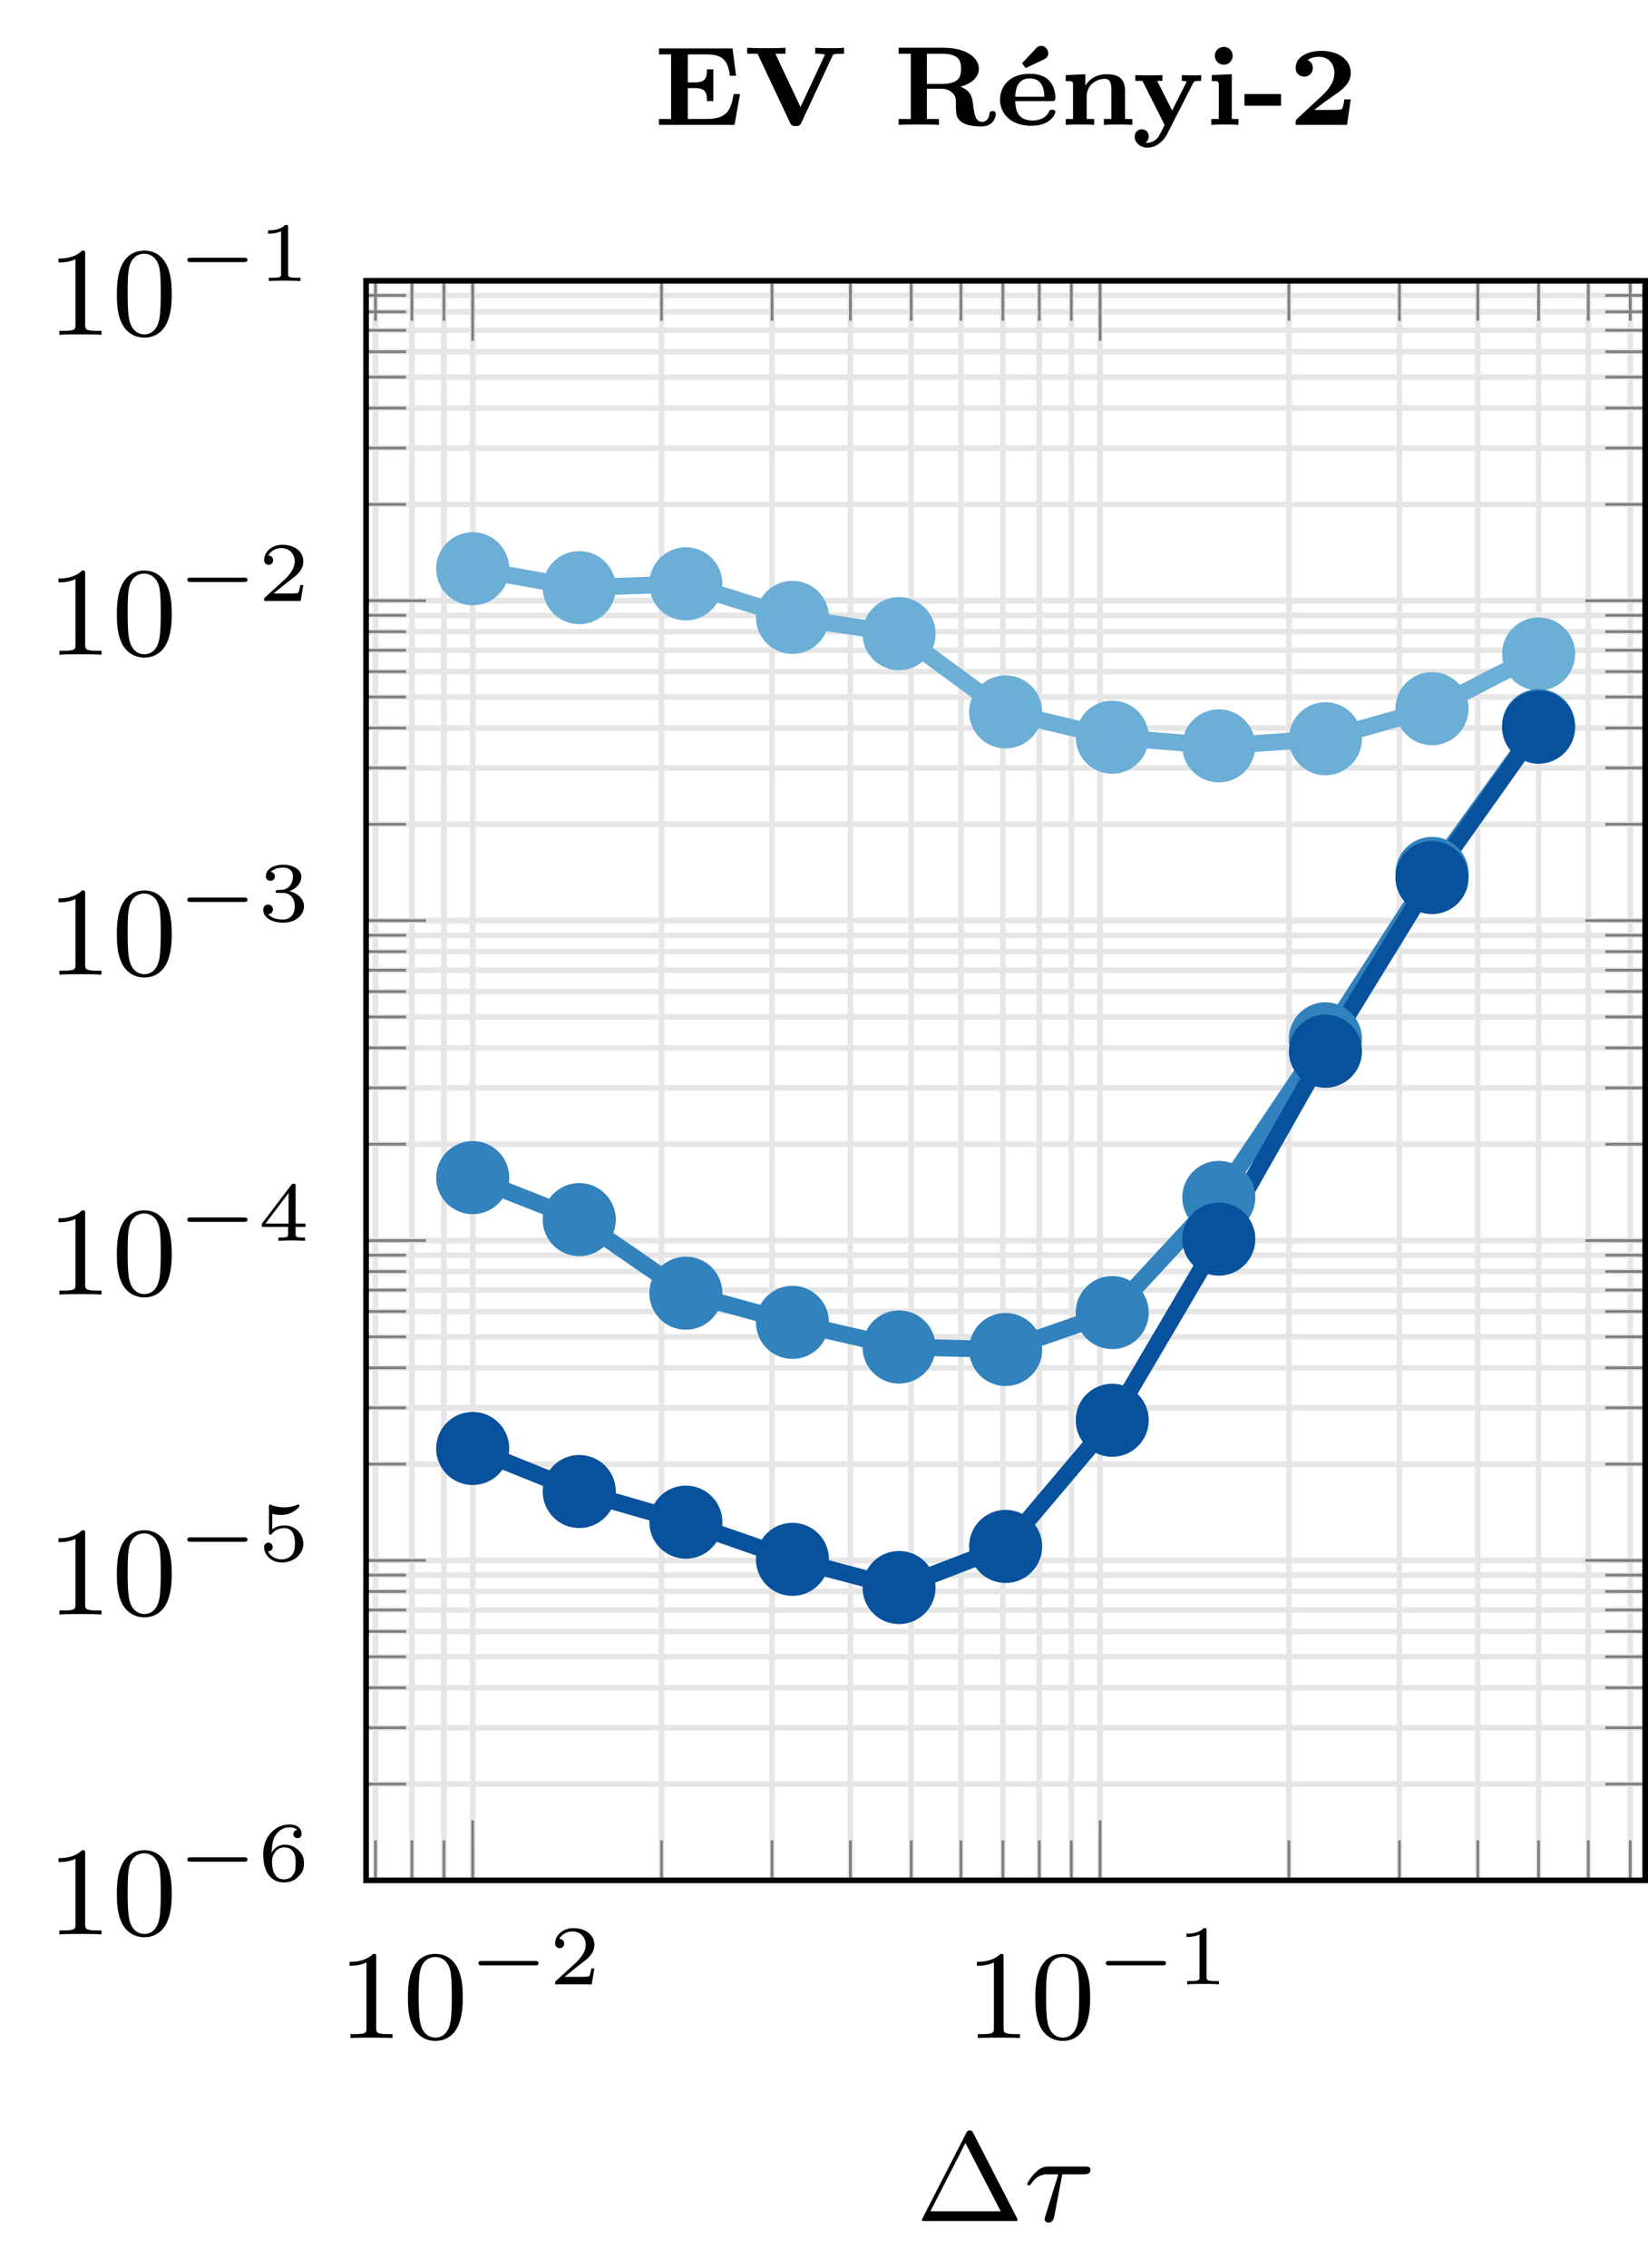 <?xml version="1.0" encoding="UTF-8"?>
<svg xmlns="http://www.w3.org/2000/svg" xmlns:xlink="http://www.w3.org/1999/xlink" width="116.871pt" height="160.758pt" viewBox="0 0 116.871 160.758" version="1.1">
<defs>
<g>
<symbol overflow="visible" id="glyph0-0">
<path style="stroke:none;" d=""/>
</symbol>
<symbol overflow="visible" id="glyph0-1">
<path style="stroke:none;" d="M 2.719 -5.734 C 2.719 -5.953 2.719 -5.969 2.5 -5.969 C 1.938 -5.406 1.109 -5.406 0.828 -5.406 L 0.828 -5.125 C 1 -5.125 1.547 -5.125 2.031 -5.359 L 2.031 -0.719 C 2.031 -0.391 2.016 -0.281 1.172 -0.281 L 0.891 -0.281 L 0.891 0 C 1.203 -0.031 2.016 -0.031 2.375 -0.031 C 2.75 -0.031 3.547 -0.031 3.875 0 L 3.875 -0.281 L 3.594 -0.281 C 2.75 -0.281 2.719 -0.391 2.719 -0.719 Z M 2.719 -5.734 "/>
</symbol>
<symbol overflow="visible" id="glyph0-2">
<path style="stroke:none;" d="M 4.25 -2.875 C 4.25 -3.469 4.219 -4.25 3.906 -4.922 C 3.5 -5.766 2.828 -5.969 2.312 -5.969 C 1.766 -5.969 1.078 -5.766 0.688 -4.891 C 0.406 -4.281 0.359 -3.547 0.359 -2.875 C 0.359 -2.281 0.375 -1.422 0.766 -0.703 C 1.188 0.047 1.891 0.203 2.297 0.203 C 2.875 0.203 3.547 -0.047 3.922 -0.875 C 4.188 -1.484 4.25 -2.156 4.25 -2.875 Z M 2.312 -0.031 C 2.031 -0.031 1.391 -0.156 1.219 -1.172 C 1.125 -1.688 1.125 -2.469 1.125 -2.984 C 1.125 -3.594 1.125 -4.297 1.234 -4.797 C 1.422 -5.594 1.984 -5.75 2.297 -5.75 C 2.641 -5.75 3.203 -5.562 3.375 -4.734 C 3.469 -4.25 3.469 -3.547 3.469 -2.984 C 3.469 -2.422 3.469 -1.672 3.375 -1.141 C 3.188 -0.109 2.531 -0.031 2.312 -0.031 Z M 2.312 -0.031 "/>
</symbol>
<symbol overflow="visible" id="glyph0-3">
<path style="stroke:none;" d="M 4.094 -6.219 C 4.016 -6.375 3.969 -6.422 3.828 -6.422 C 3.703 -6.422 3.656 -6.375 3.594 -6.25 L 0.5 -0.219 C 0.453 -0.141 0.438 -0.094 0.438 -0.078 C 0.438 0 0.5 0 0.641 0 L 7.016 0 C 7.172 0 7.234 0 7.234 -0.078 C 7.234 -0.094 7.234 -0.109 7.188 -0.203 Z M 3.531 -5.531 L 6.031 -0.688 L 1.047 -0.688 Z M 3.531 -5.531 "/>
</symbol>
<symbol overflow="visible" id="glyph1-0">
<path style="stroke:none;" d=""/>
</symbol>
<symbol overflow="visible" id="glyph1-1">
<path style="stroke:none;" d="M 4.766 -1.344 C 4.859 -1.344 5.016 -1.344 5.016 -1.5 C 5.016 -1.656 4.859 -1.656 4.766 -1.656 L 1 -1.656 C 0.891 -1.656 0.75 -1.656 0.75 -1.5 C 0.75 -1.344 0.891 -1.344 1 -1.344 Z M 4.766 -1.344 "/>
</symbol>
<symbol overflow="visible" id="glyph2-0">
<path style="stroke:none;" d=""/>
</symbol>
<symbol overflow="visible" id="glyph2-1">
<path style="stroke:none;" d="M 3.219 -1.125 L 3 -1.125 C 2.984 -1.031 2.922 -0.641 2.844 -0.578 C 2.797 -0.531 2.312 -0.531 2.219 -0.531 L 1.109 -0.531 L 1.875 -1.156 C 2.078 -1.328 2.609 -1.703 2.797 -1.891 C 2.969 -2.062 3.219 -2.375 3.219 -2.797 C 3.219 -3.547 2.547 -3.984 1.734 -3.984 C 0.969 -3.984 0.438 -3.469 0.438 -2.906 C 0.438 -2.609 0.688 -2.562 0.75 -2.562 C 0.906 -2.562 1.078 -2.672 1.078 -2.891 C 1.078 -3.016 1 -3.219 0.734 -3.219 C 0.875 -3.516 1.234 -3.75 1.656 -3.75 C 2.281 -3.75 2.609 -3.281 2.609 -2.797 C 2.609 -2.375 2.328 -1.938 1.922 -1.547 L 0.5 -0.25 C 0.438 -0.188 0.438 -0.188 0.438 0 L 3.031 0 Z M 3.219 -1.125 "/>
</symbol>
<symbol overflow="visible" id="glyph2-2">
<path style="stroke:none;" d="M 2.141 -3.797 C 2.141 -3.984 2.125 -3.984 1.938 -3.984 C 1.547 -3.594 0.938 -3.594 0.719 -3.594 L 0.719 -3.359 C 0.875 -3.359 1.281 -3.359 1.641 -3.531 L 1.641 -0.516 C 1.641 -0.312 1.641 -0.234 1.016 -0.234 L 0.766 -0.234 L 0.766 0 C 1.094 -0.031 1.562 -0.031 1.891 -0.031 C 2.219 -0.031 2.688 -0.031 3.016 0 L 3.016 -0.234 L 2.766 -0.234 C 2.141 -0.234 2.141 -0.312 2.141 -0.516 Z M 2.141 -3.797 "/>
</symbol>
<symbol overflow="visible" id="glyph2-3">
<path style="stroke:none;" d="M 0.969 -1.984 C 0.984 -2.281 1 -2.781 1.203 -3.141 C 1.469 -3.609 1.859 -3.781 2.219 -3.781 C 2.359 -3.781 2.641 -3.766 2.781 -3.594 C 2.562 -3.547 2.516 -3.406 2.516 -3.297 C 2.516 -3.141 2.625 -3.016 2.812 -3.016 C 2.984 -3.016 3.094 -3.125 3.094 -3.312 C 3.094 -3.688 2.828 -3.984 2.219 -3.984 C 1.281 -3.984 0.375 -3.172 0.375 -1.891 C 0.375 -0.438 1.047 0.125 1.844 0.125 C 2.078 0.125 2.484 0.094 2.844 -0.266 C 3.047 -0.453 3.266 -0.688 3.266 -1.219 C 3.266 -1.422 3.25 -1.812 2.891 -2.141 C 2.672 -2.344 2.406 -2.547 1.906 -2.547 C 1.484 -2.547 1.172 -2.328 0.969 -1.984 Z M 1.844 -0.094 C 1 -0.094 1 -1.125 1 -1.359 C 1 -1.859 1.328 -2.359 1.875 -2.359 C 2.188 -2.359 2.359 -2.234 2.5 -2.047 C 2.672 -1.812 2.672 -1.531 2.672 -1.219 C 2.672 -0.812 2.656 -0.609 2.453 -0.359 C 2.312 -0.188 2.125 -0.094 1.844 -0.094 Z M 1.844 -0.094 "/>
</symbol>
<symbol overflow="visible" id="glyph2-4">
<path style="stroke:none;" d="M 1.016 -3.328 C 1.219 -3.266 1.422 -3.25 1.625 -3.25 C 1.766 -3.25 2.094 -3.25 2.469 -3.453 C 2.578 -3.516 2.938 -3.766 2.938 -3.891 C 2.938 -3.969 2.891 -3.984 2.859 -3.984 C 2.844 -3.984 2.844 -3.984 2.766 -3.953 C 2.562 -3.875 2.25 -3.781 1.859 -3.781 C 1.562 -3.781 1.25 -3.844 0.969 -3.938 C 0.922 -3.969 0.891 -3.984 0.875 -3.984 C 0.781 -3.984 0.781 -3.906 0.781 -3.812 L 0.781 -2.016 C 0.781 -1.922 0.781 -1.844 0.891 -1.844 C 0.953 -1.844 0.969 -1.875 1 -1.922 C 1.156 -2.109 1.422 -2.312 1.891 -2.312 C 2.625 -2.312 2.625 -1.422 2.625 -1.234 C 2.625 -1 2.609 -0.656 2.406 -0.406 C 2.219 -0.188 1.938 -0.094 1.688 -0.094 C 1.281 -0.094 0.859 -0.312 0.719 -0.672 C 1.016 -0.672 1.047 -0.906 1.047 -0.969 C 1.047 -1.141 0.922 -1.281 0.734 -1.281 C 0.688 -1.281 0.438 -1.25 0.438 -0.953 C 0.438 -0.406 0.953 0.125 1.703 0.125 C 2.531 0.125 3.219 -0.453 3.219 -1.203 C 3.219 -1.891 2.672 -2.5 1.891 -2.5 C 1.516 -2.5 1.203 -2.375 1.016 -2.219 Z M 1.016 -3.328 "/>
</symbol>
<symbol overflow="visible" id="glyph2-5">
<path style="stroke:none;" d="M 3.375 -0.984 L 3.375 -1.219 L 2.672 -1.219 L 2.672 -3.859 C 2.672 -4 2.672 -4.047 2.531 -4.047 C 2.422 -4.047 2.406 -4.016 2.359 -3.953 L 0.281 -1.219 L 0.281 -0.984 L 2.141 -0.984 L 2.141 -0.5 C 2.141 -0.312 2.141 -0.234 1.641 -0.234 L 1.453 -0.234 L 1.453 0 C 1.578 0 2.141 -0.031 2.406 -0.031 C 2.672 -0.031 3.234 0 3.344 0 L 3.344 -0.234 L 3.172 -0.234 C 2.672 -0.234 2.672 -0.312 2.672 -0.5 L 2.672 -0.984 Z M 2.172 -3.391 L 2.172 -1.219 L 0.531 -1.219 Z M 2.172 -3.391 "/>
</symbol>
<symbol overflow="visible" id="glyph2-6">
<path style="stroke:none;" d="M 1.766 -1.984 C 2.266 -1.984 2.609 -1.641 2.609 -1.031 C 2.609 -0.375 2.219 -0.094 1.781 -0.094 C 1.609 -0.094 1 -0.125 0.734 -0.469 C 0.969 -0.5 1.062 -0.656 1.062 -0.812 C 1.062 -1.016 0.922 -1.156 0.719 -1.156 C 0.562 -1.156 0.375 -1.047 0.375 -0.797 C 0.375 -0.203 1.031 0.125 1.797 0.125 C 2.688 0.125 3.266 -0.438 3.266 -1.031 C 3.266 -1.469 2.938 -1.938 2.219 -2.109 C 2.703 -2.266 3.078 -2.656 3.078 -3.141 C 3.078 -3.625 2.516 -3.984 1.797 -3.984 C 1.094 -3.984 0.562 -3.656 0.562 -3.172 C 0.562 -2.906 0.766 -2.844 0.891 -2.844 C 1.047 -2.844 1.203 -2.938 1.203 -3.156 C 1.203 -3.344 1.078 -3.453 0.906 -3.469 C 1.188 -3.781 1.734 -3.781 1.797 -3.781 C 2.094 -3.781 2.484 -3.641 2.484 -3.141 C 2.484 -2.812 2.297 -2.234 1.688 -2.203 C 1.578 -2.203 1.422 -2.188 1.375 -2.188 C 1.312 -2.172 1.25 -2.172 1.25 -2.078 C 1.25 -1.984 1.312 -1.984 1.406 -1.984 Z M 1.766 -1.984 "/>
</symbol>
<symbol overflow="visible" id="glyph3-0">
<path style="stroke:none;" d=""/>
</symbol>
<symbol overflow="visible" id="glyph3-1">
<path style="stroke:none;" d="M 2.719 -3.312 L 4.266 -3.312 C 4.391 -3.312 4.719 -3.312 4.719 -3.625 C 4.719 -3.859 4.516 -3.859 4.344 -3.859 L 1.766 -3.859 C 1.547 -3.859 1.234 -3.859 0.812 -3.438 C 0.562 -3.203 0.234 -2.703 0.234 -2.641 C 0.234 -2.531 0.344 -2.531 0.375 -2.531 C 0.438 -2.531 0.453 -2.562 0.516 -2.641 C 0.953 -3.312 1.5 -3.312 1.672 -3.312 L 2.438 -3.312 L 1.516 -0.344 C 1.469 -0.203 1.469 -0.188 1.469 -0.141 C 1.469 -0.016 1.547 0.109 1.75 0.109 C 2.016 0.109 2.094 -0.109 2.141 -0.281 Z M 2.719 -3.312 "/>
</symbol>
<symbol overflow="visible" id="glyph4-0">
<path style="stroke:none;" d=""/>
</symbol>
<symbol overflow="visible" id="glyph4-1">
<path style="stroke:none;" d="M 6.125 -2.188 L 5.672 -2.188 C 5.484 -1.047 5.203 -0.422 3.75 -0.422 L 2.422 -0.422 L 2.422 -2.609 L 2.906 -2.609 C 3.656 -2.609 3.781 -2.328 3.781 -1.688 L 4.234 -1.688 L 4.234 -3.938 L 3.781 -3.938 C 3.781 -3.297 3.656 -3.016 2.906 -3.016 L 2.422 -3.016 L 2.422 -5 L 3.719 -5 C 4.875 -5 5.266 -4.609 5.406 -3.484 L 5.844 -3.484 L 5.594 -5.422 L 0.375 -5.422 L 0.375 -5 L 1.234 -5 L 1.234 -0.422 L 0.375 -0.422 L 0.375 0 L 5.734 0 Z M 6.125 -2.188 "/>
</symbol>
<symbol overflow="visible" id="glyph4-2">
<path style="stroke:none;" d="M 6.281 -4.891 C 6.328 -5 6.359 -5.047 6.938 -5.047 L 7.109 -5.047 L 7.109 -5.469 C 6.797 -5.438 6.359 -5.438 6.141 -5.438 C 5.703 -5.438 5.688 -5.438 5.062 -5.469 L 5.062 -5.047 C 5.266 -5.047 5.531 -5.047 5.75 -4.984 C 5.75 -4.969 5.703 -4.891 5.703 -4.875 L 4.016 -1.266 L 2.234 -5.047 L 2.953 -5.047 L 2.953 -5.469 C 2.656 -5.438 1.875 -5.438 1.547 -5.438 C 0.938 -5.438 0.828 -5.438 0.234 -5.469 L 0.234 -5.047 L 0.969 -5.047 L 3.281 -0.141 C 3.375 0.078 3.5 0.078 3.672 0.078 C 3.844 0.078 3.953 0.078 4.062 -0.125 Z M 6.281 -4.891 "/>
</symbol>
<symbol overflow="visible" id="glyph4-3">
<path style="stroke:none;" d="M 4.75 -2.703 C 5.594 -2.938 6.062 -3.422 6.062 -3.969 C 6.062 -4.828 5.078 -5.469 3.547 -5.469 L 0.375 -5.469 L 0.375 -5.047 L 1.234 -5.047 L 1.234 -0.422 L 0.375 -0.422 L 0.375 0 C 0.688 -0.031 1.453 -0.031 1.812 -0.031 C 2.156 -0.031 2.922 -0.031 3.234 0 L 3.234 -0.422 L 2.375 -0.422 L 2.375 -2.562 L 3.391 -2.562 C 3.703 -2.562 3.969 -2.484 4.188 -2.266 C 4.438 -2.031 4.438 -1.859 4.438 -1.328 C 4.438 -0.781 4.438 -0.438 4.938 -0.141 C 5.297 0.062 5.859 0.109 6.234 0.109 C 7.125 0.109 7.266 -0.594 7.266 -0.781 C 7.266 -0.953 7.125 -0.984 7.031 -0.984 C 6.875 -0.984 6.828 -0.906 6.812 -0.797 C 6.766 -0.297 6.453 -0.219 6.312 -0.219 C 5.812 -0.219 5.75 -0.734 5.656 -1.406 C 5.594 -1.938 5.531 -2.422 4.75 -2.703 Z M 3.406 -2.906 L 2.375 -2.906 L 2.375 -5.047 L 3.438 -5.047 C 4.734 -5.047 4.797 -4.469 4.797 -3.969 C 4.797 -3.5 4.75 -2.906 3.406 -2.906 Z M 3.406 -2.906 "/>
</symbol>
<symbol overflow="visible" id="glyph4-4">
<path style="stroke:none;" d="M 3.578 -4.641 C 3.656 -4.688 3.891 -4.797 3.891 -5.078 C 3.891 -5.328 3.672 -5.609 3.375 -5.609 C 3.234 -5.609 3.109 -5.531 3.016 -5.422 L 2.031 -4.375 L 2.281 -4.031 Z M 3.578 -4.641 "/>
</symbol>
<symbol overflow="visible" id="glyph4-5">
<path style="stroke:none;" d="M 3.922 -1.688 C 4.094 -1.688 4.188 -1.688 4.188 -1.922 C 4.188 -2.266 4.109 -2.781 3.719 -3.172 C 3.266 -3.625 2.547 -3.625 2.359 -3.625 C 0.953 -3.625 0.266 -2.734 0.266 -1.797 C 0.266 -0.766 1.062 0.062 2.484 0.062 C 3.891 0.062 4.188 -0.812 4.188 -0.922 C 4.188 -1.078 4.031 -1.078 3.969 -1.078 C 3.828 -1.078 3.797 -1.062 3.734 -0.938 C 3.484 -0.375 2.812 -0.312 2.578 -0.312 C 1.406 -0.312 1.359 -1.25 1.344 -1.688 Z M 1.344 -2 C 1.359 -2.312 1.391 -3.297 2.375 -3.297 C 3.359 -3.297 3.406 -2.312 3.406 -2 Z M 1.344 -2 "/>
</symbol>
<symbol overflow="visible" id="glyph4-6">
<path style="stroke:none;" d="M 4.656 -2.422 C 4.656 -3.391 4.047 -3.594 3.344 -3.594 C 2.375 -3.594 1.938 -2.953 1.844 -2.781 L 1.844 -3.594 L 0.453 -3.531 L 0.453 -3.109 C 0.922 -3.109 0.969 -3.109 0.969 -2.812 L 0.969 -0.422 L 0.453 -0.422 L 0.453 0 C 0.875 -0.031 1.156 -0.031 1.453 -0.031 C 1.766 -0.031 2.047 -0.031 2.469 0 L 2.469 -0.422 L 1.938 -0.422 L 1.938 -2.016 C 1.938 -2.906 2.703 -3.266 3.219 -3.266 C 3.5 -3.266 3.688 -3.125 3.688 -2.5 L 3.688 -0.422 L 3.156 -0.422 L 3.156 0 C 3.578 -0.031 3.859 -0.031 4.172 -0.031 C 4.484 -0.031 4.75 -0.031 5.172 0 L 5.172 -0.422 L 4.656 -0.422 Z M 4.656 -2.422 "/>
</symbol>
<symbol overflow="visible" id="glyph4-7">
<path style="stroke:none;" d="M 4.328 -2.953 C 4.406 -3.094 4.422 -3.125 4.906 -3.125 L 4.906 -3.531 C 4.609 -3.516 4.594 -3.516 4.25 -3.516 C 4.188 -3.516 3.766 -3.516 3.531 -3.531 L 3.531 -3.125 C 3.531 -3.125 3.859 -3.125 3.859 -3.047 C 3.859 -3.016 3.828 -2.969 3.812 -2.938 L 2.844 -1.016 L 1.781 -3.125 L 2.156 -3.125 L 2.156 -3.531 C 1.688 -3.516 1.516 -3.516 1.172 -3.516 C 0.984 -3.516 0.562 -3.516 0.234 -3.531 L 0.234 -3.125 L 0.734 -3.125 L 2.312 0 C 1.984 0.672 1.922 0.75 1.875 0.844 C 1.562 1.234 1.234 1.266 1.094 1.266 C 1.031 1.266 1 1.266 0.953 1.25 C 1.109 1.141 1.188 0.984 1.188 0.812 C 1.188 0.5 0.953 0.312 0.688 0.312 C 0.438 0.312 0.188 0.5 0.188 0.828 C 0.188 1.25 0.578 1.609 1.094 1.609 C 1.859 1.609 2.344 0.938 2.453 0.719 Z M 4.328 -2.953 "/>
</symbol>
<symbol overflow="visible" id="glyph4-8">
<path style="stroke:none;" d="M 1.984 -4.906 C 1.984 -5.25 1.719 -5.531 1.359 -5.531 C 1.016 -5.531 0.719 -5.266 0.719 -4.906 C 0.719 -4.531 1.016 -4.266 1.359 -4.266 C 1.719 -4.266 1.984 -4.562 1.984 -4.906 Z M 0.5 -3.531 L 0.5 -3.109 C 0.938 -3.109 1 -3.109 1 -2.812 L 1 -0.422 L 0.469 -0.422 L 0.469 0 C 0.938 -0.031 1.016 -0.031 1.438 -0.031 C 1.766 -0.031 2 -0.031 2.391 0 L 2.391 -0.422 L 1.922 -0.422 L 1.922 -3.594 Z M 0.5 -3.531 "/>
</symbol>
<symbol overflow="visible" id="glyph4-9">
<path style="stroke:none;" d="M 2.703 -1.359 L 2.703 -2.188 L 0.109 -2.188 L 0.109 -1.359 Z M 2.703 -1.359 "/>
</symbol>
<symbol overflow="visible" id="glyph4-10">
<path style="stroke:none;" d="M 4.391 -1.812 L 3.938 -1.812 C 3.875 -1.297 3.781 -1.125 3.734 -1.109 C 3.641 -1.062 3.031 -1.062 2.891 -1.062 L 1.797 -1.062 C 2.859 -1.891 3.297 -2.141 3.641 -2.406 C 4.188 -2.844 4.391 -3.234 4.391 -3.688 C 4.391 -4.625 3.516 -5.25 2.312 -5.25 C 1.297 -5.25 0.484 -4.797 0.484 -4.047 C 0.484 -3.562 0.875 -3.422 1.094 -3.422 C 1.375 -3.422 1.703 -3.625 1.703 -4.031 C 1.703 -4.406 1.438 -4.562 1.328 -4.594 C 1.547 -4.766 1.875 -4.828 2.125 -4.828 C 2.844 -4.828 3.234 -4.297 3.234 -3.688 C 3.234 -3.031 2.812 -2.5 2.344 -2.062 L 0.578 -0.422 C 0.5 -0.328 0.484 -0.328 0.484 -0.172 L 0.484 0 L 4.125 0 Z M 4.391 -1.812 "/>
</symbol>
</g>
<clipPath id="clip1">
  <path d="M 25 20 L 116.871 20 L 116.871 134 L 25 134 Z M 25 20 "/>
</clipPath>
<clipPath id="clip2">
  <path d="M 25 19 L 116.871 19 L 116.871 134 L 25 134 Z M 25 19 "/>
</clipPath>
<clipPath id="clip3">
  <path d="M 25 20 L 116.871 20 L 116.871 134 L 25 134 Z M 25 20 "/>
</clipPath>
<clipPath id="clip4">
  <path d="M 25 19 L 116.871 19 L 116.871 134 L 25 134 Z M 25 19 "/>
</clipPath>
<clipPath id="clip5">
  <path d="M 25.961 23 L 116.672 23 L 116.672 70 L 25.961 70 Z M 25.961 23 "/>
</clipPath>
<clipPath id="clip6">
  <path d="M 25.961 34 L 116.672 34 L 116.672 113 L 25.961 113 Z M 25.961 34 "/>
</clipPath>
<clipPath id="clip7">
  <path d="M 25.961 34 L 116.672 34 L 116.672 130 L 25.961 130 Z M 25.961 34 "/>
</clipPath>
<clipPath id="clip8">
  <path d="M 90 27 L 116.871 27 L 116.871 66 L 90 66 Z M 90 27 "/>
</clipPath>
<clipPath id="clip9">
  <path d="M 82 31 L 116.871 31 L 116.871 70 L 82 70 Z M 82 31 "/>
</clipPath>
<clipPath id="clip10">
  <path d="M 90 32 L 116.871 32 L 116.871 71 L 90 71 Z M 90 32 "/>
</clipPath>
<clipPath id="clip11">
  <path d="M 82 43 L 116.871 43 L 116.871 81 L 82 81 Z M 82 43 "/>
</clipPath>
<clipPath id="clip12">
  <path d="M 90 32 L 116.871 32 L 116.871 71 L 90 71 Z M 90 32 "/>
</clipPath>
<clipPath id="clip13">
  <path d="M 82 43 L 116.871 43 L 116.871 82 L 82 82 Z M 82 43 "/>
</clipPath>
</defs>
<g id="surface1">
<path style="fill:none;stroke-width:0.399;stroke-linecap:butt;stroke-linejoin:miter;stroke:rgb(89.999%,89.999%,89.999%);stroke-opacity:1;stroke-miterlimit:10;" d="M -95.877 -136.064 L -95.877 -22.677 M -93.295 -136.064 L -93.295 -22.677 M -91.022 -136.064 L -91.022 -22.677 M -88.986 -136.064 L -88.986 -22.677 M -75.592 -136.064 L -75.592 -22.677 M -67.756 -136.064 L -67.756 -22.677 M -62.197 -136.064 L -62.197 -22.677 M -57.885 -136.064 L -57.885 -22.677 M -54.361 -136.064 L -54.361 -22.677 M -51.385 -136.064 L -51.385 -22.677 M -48.803 -136.064 L -48.803 -22.677 M -46.529 -136.064 L -46.529 -22.677 M -44.49 -136.064 L -44.49 -22.677 M -31.1 -136.064 L -31.1 -22.677 M -23.264 -136.064 L -23.264 -22.677 M -17.705 -136.064 L -17.705 -22.677 M -13.393 -136.064 L -13.393 -22.677 M -9.869 -136.064 L -9.869 -22.677 M -6.893 -136.064 L -6.893 -22.677 " transform="matrix(1,0,0,-1,122.506,-2.775)"/>
<path style="fill:none;stroke-width:0.399;stroke-linecap:butt;stroke-linejoin:miter;stroke:rgb(89.999%,89.999%,89.999%);stroke-opacity:1;stroke-miterlimit:10;" d="M -88.986 -136.064 L -88.986 -22.677 M -44.49 -136.064 L -44.49 -22.677 " transform="matrix(1,0,0,-1,122.506,-2.775)"/>
<g clip-path="url(#clip1)" clip-rule="nonzero">
<path style="fill:none;stroke-width:0.399;stroke-linecap:butt;stroke-linejoin:miter;stroke:rgb(89.999%,89.999%,89.999%);stroke-opacity:1;stroke-miterlimit:10;" d="M -96.545 -136.064 L -5.834 -136.064 M -96.545 -129.24 L -5.834 -129.24 M -96.545 -125.248 L -5.834 -125.248 M -96.545 -122.412 L -5.834 -122.412 M -96.545 -120.216 L -5.834 -120.216 M -96.545 -118.42 L -5.834 -118.42 M -96.545 -116.9 L -5.834 -116.9 M -96.545 -115.588 L -5.834 -115.588 M -96.545 -114.427 L -5.834 -114.427 M -96.545 -113.388 L -5.834 -113.388 M -96.545 -106.56 L -5.834 -106.56 M -96.545 -102.568 L -5.834 -102.568 M -96.545 -99.736 L -5.834 -99.736 M -96.545 -97.537 L -5.834 -97.537 M -96.545 -95.74 L -5.834 -95.74 M -96.545 -94.224 L -5.834 -94.224 M -96.545 -92.908 L -5.834 -92.908 M -96.545 -91.748 L -5.834 -91.748 M -96.545 -90.713 L -5.834 -90.713 M -96.545 -83.884 L -5.834 -83.884 M -96.545 -79.892 L -5.834 -79.892 M -96.545 -77.056 L -5.834 -77.056 M -96.545 -74.861 L -5.834 -74.861 M -96.545 -73.064 L -5.834 -73.064 M -96.545 -71.545 L -5.834 -71.545 M -96.545 -70.232 L -5.834 -70.232 M -96.545 -69.072 L -5.834 -69.072 M -96.545 -68.033 L -5.834 -68.033 M -96.545 -61.205 L -5.834 -61.205 M -96.545 -57.212 L -5.834 -57.212 M -96.545 -54.38 L -5.834 -54.38 M -96.545 -52.181 L -5.834 -52.181 M -96.545 -50.384 L -5.834 -50.384 M -96.545 -48.869 L -5.834 -48.869 M -96.545 -47.552 L -5.834 -47.552 M -96.545 -46.392 L -5.834 -46.392 M -96.545 -45.357 L -5.834 -45.357 M -96.545 -38.529 L -5.834 -38.529 M -96.545 -34.537 L -5.834 -34.537 M -96.545 -31.701 L -5.834 -31.701 M -96.545 -29.505 L -5.834 -29.505 M -96.545 -27.709 L -5.834 -27.709 M -96.545 -26.189 L -5.834 -26.189 M -96.545 -24.877 L -5.834 -24.877 M -96.545 -23.716 L -5.834 -23.716 " transform="matrix(1,0,0,-1,122.506,-2.775)"/>
</g>
<g clip-path="url(#clip2)" clip-rule="nonzero">
<path style="fill:none;stroke-width:0.399;stroke-linecap:butt;stroke-linejoin:miter;stroke:rgb(89.999%,89.999%,89.999%);stroke-opacity:1;stroke-miterlimit:10;" d="M -96.545 -136.064 L -5.834 -136.064 M -96.545 -113.388 L -5.834 -113.388 M -96.545 -90.713 L -5.834 -90.713 M -96.545 -68.033 L -5.834 -68.033 M -96.545 -45.357 L -5.834 -45.357 M -96.545 -22.677 L -5.834 -22.677 " transform="matrix(1,0,0,-1,122.506,-2.775)"/>
</g>
<path style="fill:none;stroke-width:0.199;stroke-linecap:butt;stroke-linejoin:miter;stroke:rgb(50%,50%,50%);stroke-opacity:1;stroke-miterlimit:10;" d="M -95.877 -136.064 L -95.877 -133.232 M -93.295 -136.064 L -93.295 -133.232 M -91.022 -136.064 L -91.022 -133.232 M -88.986 -136.064 L -88.986 -133.232 M -75.592 -136.064 L -75.592 -133.232 M -67.756 -136.064 L -67.756 -133.232 M -62.197 -136.064 L -62.197 -133.232 M -57.885 -136.064 L -57.885 -133.232 M -54.361 -136.064 L -54.361 -133.232 M -51.385 -136.064 L -51.385 -133.232 M -48.803 -136.064 L -48.803 -133.232 M -46.529 -136.064 L -46.529 -133.232 M -44.49 -136.064 L -44.49 -133.232 M -31.1 -136.064 L -31.1 -133.232 M -23.264 -136.064 L -23.264 -133.232 M -17.705 -136.064 L -17.705 -133.232 M -13.393 -136.064 L -13.393 -133.232 M -9.869 -136.064 L -9.869 -133.232 M -6.893 -136.064 L -6.893 -133.232 M -95.877 -22.677 L -95.877 -25.513 M -93.295 -22.677 L -93.295 -25.513 M -91.022 -22.677 L -91.022 -25.513 M -88.986 -22.677 L -88.986 -25.513 M -75.592 -22.677 L -75.592 -25.513 M -67.756 -22.677 L -67.756 -25.513 M -62.197 -22.677 L -62.197 -25.513 M -57.885 -22.677 L -57.885 -25.513 M -54.361 -22.677 L -54.361 -25.513 M -51.385 -22.677 L -51.385 -25.513 M -48.803 -22.677 L -48.803 -25.513 M -46.529 -22.677 L -46.529 -25.513 M -44.49 -22.677 L -44.49 -25.513 M -31.1 -22.677 L -31.1 -25.513 M -23.264 -22.677 L -23.264 -25.513 M -17.705 -22.677 L -17.705 -25.513 M -13.393 -22.677 L -13.393 -25.513 M -9.869 -22.677 L -9.869 -25.513 M -6.893 -22.677 L -6.893 -25.513 " transform="matrix(1,0,0,-1,122.506,-2.775)"/>
<path style="fill:none;stroke-width:0.199;stroke-linecap:butt;stroke-linejoin:miter;stroke:rgb(50%,50%,50%);stroke-opacity:1;stroke-miterlimit:10;" d="M -88.986 -136.064 L -88.986 -131.814 M -44.49 -136.064 L -44.49 -131.814 M -88.986 -22.677 L -88.986 -26.927 M -44.49 -22.677 L -44.49 -26.927 " transform="matrix(1,0,0,-1,122.506,-2.775)"/>
<g clip-path="url(#clip3)" clip-rule="nonzero">
<path style="fill:none;stroke-width:0.199;stroke-linecap:butt;stroke-linejoin:miter;stroke:rgb(50%,50%,50%);stroke-opacity:1;stroke-miterlimit:10;" d="M -96.545 -136.064 L -93.713 -136.064 M -96.545 -129.24 L -93.713 -129.24 M -96.545 -125.248 L -93.713 -125.248 M -96.545 -122.412 L -93.713 -122.412 M -96.545 -120.216 L -93.713 -120.216 M -96.545 -118.42 L -93.713 -118.42 M -96.545 -116.9 L -93.713 -116.9 M -96.545 -115.588 L -93.713 -115.588 M -96.545 -114.427 L -93.713 -114.427 M -96.545 -113.388 L -93.713 -113.388 M -96.545 -106.56 L -93.713 -106.56 M -96.545 -102.568 L -93.713 -102.568 M -96.545 -99.736 L -93.713 -99.736 M -96.545 -97.537 L -93.713 -97.537 M -96.545 -95.74 L -93.713 -95.74 M -96.545 -94.224 L -93.713 -94.224 M -96.545 -92.908 L -93.713 -92.908 M -96.545 -91.748 L -93.713 -91.748 M -96.545 -90.713 L -93.713 -90.713 M -96.545 -83.884 L -93.713 -83.884 M -96.545 -79.892 L -93.713 -79.892 M -96.545 -77.056 L -93.713 -77.056 M -96.545 -74.861 L -93.713 -74.861 M -96.545 -73.064 L -93.713 -73.064 M -96.545 -71.545 L -93.713 -71.545 M -96.545 -70.232 L -93.713 -70.232 M -96.545 -69.072 L -93.713 -69.072 M -96.545 -68.033 L -93.713 -68.033 M -96.545 -61.205 L -93.713 -61.205 M -96.545 -57.212 L -93.713 -57.212 M -96.545 -54.38 L -93.713 -54.38 M -96.545 -52.181 L -93.713 -52.181 M -96.545 -50.384 L -93.713 -50.384 M -96.545 -48.869 L -93.713 -48.869 M -96.545 -47.552 L -93.713 -47.552 M -96.545 -46.392 L -93.713 -46.392 M -96.545 -45.357 L -93.713 -45.357 M -96.545 -38.529 L -93.713 -38.529 M -96.545 -34.537 L -93.713 -34.537 M -96.545 -31.701 L -93.713 -31.701 M -96.545 -29.505 L -93.713 -29.505 M -96.545 -27.709 L -93.713 -27.709 M -96.545 -26.189 L -93.713 -26.189 M -96.545 -24.877 L -93.713 -24.877 M -96.545 -23.716 L -93.713 -23.716 M -5.834 -136.064 L -8.666 -136.064 M -5.834 -129.24 L -8.666 -129.24 M -5.834 -125.248 L -8.666 -125.248 M -5.834 -122.412 L -8.666 -122.412 M -5.834 -120.216 L -8.666 -120.216 M -5.834 -118.42 L -8.666 -118.42 M -5.834 -116.9 L -8.666 -116.9 M -5.834 -115.588 L -8.666 -115.588 M -5.834 -114.427 L -8.666 -114.427 M -5.834 -113.388 L -8.666 -113.388 M -5.834 -106.56 L -8.666 -106.56 M -5.834 -102.568 L -8.666 -102.568 M -5.834 -99.736 L -8.666 -99.736 M -5.834 -97.537 L -8.666 -97.537 M -5.834 -95.74 L -8.666 -95.74 M -5.834 -94.224 L -8.666 -94.224 M -5.834 -92.908 L -8.666 -92.908 M -5.834 -91.748 L -8.666 -91.748 M -5.834 -90.713 L -8.666 -90.713 M -5.834 -83.884 L -8.666 -83.884 M -5.834 -79.892 L -8.666 -79.892 M -5.834 -77.056 L -8.666 -77.056 M -5.834 -74.861 L -8.666 -74.861 M -5.834 -73.064 L -8.666 -73.064 M -5.834 -71.545 L -8.666 -71.545 M -5.834 -70.232 L -8.666 -70.232 M -5.834 -69.072 L -8.666 -69.072 M -5.834 -68.033 L -8.666 -68.033 M -5.834 -61.205 L -8.666 -61.205 M -5.834 -57.212 L -8.666 -57.212 M -5.834 -54.38 L -8.666 -54.38 M -5.834 -52.181 L -8.666 -52.181 M -5.834 -50.384 L -8.666 -50.384 M -5.834 -48.869 L -8.666 -48.869 M -5.834 -47.552 L -8.666 -47.552 M -5.834 -46.392 L -8.666 -46.392 M -5.834 -45.357 L -8.666 -45.357 M -5.834 -38.529 L -8.666 -38.529 M -5.834 -34.537 L -8.666 -34.537 M -5.834 -31.701 L -8.666 -31.701 M -5.834 -29.505 L -8.666 -29.505 M -5.834 -27.709 L -8.666 -27.709 M -5.834 -26.189 L -8.666 -26.189 M -5.834 -24.877 L -8.666 -24.877 M -5.834 -23.716 L -8.666 -23.716 " transform="matrix(1,0,0,-1,122.506,-2.775)"/>
</g>
<g clip-path="url(#clip4)" clip-rule="nonzero">
<path style="fill:none;stroke-width:0.199;stroke-linecap:butt;stroke-linejoin:miter;stroke:rgb(50%,50%,50%);stroke-opacity:1;stroke-miterlimit:10;" d="M -96.545 -136.064 L -92.299 -136.064 M -96.545 -113.388 L -92.299 -113.388 M -96.545 -90.713 L -92.299 -90.713 M -96.545 -68.033 L -92.299 -68.033 M -96.545 -45.357 L -92.299 -45.357 M -96.545 -22.677 L -92.299 -22.677 M -5.834 -136.064 L -10.08 -136.064 M -5.834 -113.388 L -10.08 -113.388 M -5.834 -90.713 L -10.08 -90.713 M -5.834 -68.033 L -10.08 -68.033 M -5.834 -45.357 L -10.08 -45.357 M -5.834 -22.677 L -10.08 -22.677 " transform="matrix(1,0,0,-1,122.506,-2.775)"/>
<path style="fill:none;stroke-width:0.399;stroke-linecap:butt;stroke-linejoin:miter;stroke:rgb(0%,0%,0%);stroke-opacity:1;stroke-miterlimit:10;" d="M -96.545 -136.064 L -96.545 -22.677 L -5.834 -22.677 L -5.834 -136.064 Z M -96.545 -136.064 " transform="matrix(1,0,0,-1,122.506,-2.775)"/>
</g>
<g style="fill:rgb(0%,0%,0%);fill-opacity:1;">
  <use xlink:href="#glyph0-1" x="23.961" y="144.47"/>
  <use xlink:href="#glyph0-2" x="28.569" y="144.47"/>
</g>
<g style="fill:rgb(0%,0%,0%);fill-opacity:1;">
  <use xlink:href="#glyph1-1" x="33.176" y="140.661"/>
</g>
<g style="fill:rgb(0%,0%,0%);fill-opacity:1;">
  <use xlink:href="#glyph2-1" x="38.932" y="140.661"/>
</g>
<g style="fill:rgb(0%,0%,0%);fill-opacity:1;">
  <use xlink:href="#glyph0-1" x="68.453" y="144.47"/>
  <use xlink:href="#glyph0-2" x="73.061" y="144.47"/>
</g>
<g style="fill:rgb(0%,0%,0%);fill-opacity:1;">
  <use xlink:href="#glyph1-1" x="77.668" y="140.661"/>
</g>
<g style="fill:rgb(0%,0%,0%);fill-opacity:1;">
  <use xlink:href="#glyph2-2" x="83.424" y="140.661"/>
</g>
<g style="fill:rgb(0%,0%,0%);fill-opacity:1;">
  <use xlink:href="#glyph0-1" x="3.321" y="137.12"/>
  <use xlink:href="#glyph0-2" x="7.929" y="137.12"/>
</g>
<g style="fill:rgb(0%,0%,0%);fill-opacity:1;">
  <use xlink:href="#glyph1-1" x="12.536" y="133.311"/>
</g>
<g style="fill:rgb(0%,0%,0%);fill-opacity:1;">
  <use xlink:href="#glyph2-3" x="18.292" y="133.311"/>
</g>
<g style="fill:rgb(0%,0%,0%);fill-opacity:1;">
  <use xlink:href="#glyph0-1" x="3.321" y="114.442"/>
  <use xlink:href="#glyph0-2" x="7.929" y="114.442"/>
</g>
<g style="fill:rgb(0%,0%,0%);fill-opacity:1;">
  <use xlink:href="#glyph1-1" x="12.536" y="110.633"/>
</g>
<g style="fill:rgb(0%,0%,0%);fill-opacity:1;">
  <use xlink:href="#glyph2-4" x="18.292" y="110.633"/>
</g>
<g style="fill:rgb(0%,0%,0%);fill-opacity:1;">
  <use xlink:href="#glyph0-1" x="3.321" y="91.765"/>
  <use xlink:href="#glyph0-2" x="7.929" y="91.765"/>
</g>
<g style="fill:rgb(0%,0%,0%);fill-opacity:1;">
  <use xlink:href="#glyph1-1" x="12.536" y="87.956"/>
</g>
<g style="fill:rgb(0%,0%,0%);fill-opacity:1;">
  <use xlink:href="#glyph2-5" x="18.292" y="87.956"/>
</g>
<g style="fill:rgb(0%,0%,0%);fill-opacity:1;">
  <use xlink:href="#glyph0-1" x="3.321" y="69.088"/>
  <use xlink:href="#glyph0-2" x="7.929" y="69.088"/>
</g>
<g style="fill:rgb(0%,0%,0%);fill-opacity:1;">
  <use xlink:href="#glyph1-1" x="12.536" y="65.279"/>
</g>
<g style="fill:rgb(0%,0%,0%);fill-opacity:1;">
  <use xlink:href="#glyph2-6" x="18.292" y="65.279"/>
</g>
<g style="fill:rgb(0%,0%,0%);fill-opacity:1;">
  <use xlink:href="#glyph0-1" x="3.321" y="46.41"/>
  <use xlink:href="#glyph0-2" x="7.929" y="46.41"/>
</g>
<g style="fill:rgb(0%,0%,0%);fill-opacity:1;">
  <use xlink:href="#glyph1-1" x="12.536" y="42.601"/>
</g>
<g style="fill:rgb(0%,0%,0%);fill-opacity:1;">
  <use xlink:href="#glyph2-1" x="18.292" y="42.601"/>
</g>
<g style="fill:rgb(0%,0%,0%);fill-opacity:1;">
  <use xlink:href="#glyph0-1" x="3.321" y="23.733"/>
  <use xlink:href="#glyph0-2" x="7.929" y="23.733"/>
</g>
<g style="fill:rgb(0%,0%,0%);fill-opacity:1;">
  <use xlink:href="#glyph1-1" x="12.536" y="19.924"/>
</g>
<g style="fill:rgb(0%,0%,0%);fill-opacity:1;">
  <use xlink:href="#glyph2-2" x="18.292" y="19.924"/>
</g>
<g clip-path="url(#clip5)" clip-rule="nonzero">
<path style="fill:none;stroke-width:1.196;stroke-linecap:butt;stroke-linejoin:miter;stroke:rgb(41.962%,68.233%,83.922%);stroke-opacity:1;stroke-miterlimit:10;" d="M -13.393 -49.13 L -20.951 -53.009 L -28.514 -55.142 L -36.072 -55.646 L -43.631 -55.033 L -51.19 -53.24 L -58.748 -47.689 L -66.307 -46.537 L -73.865 -44.162 L -81.428 -44.431 L -88.986 -43.091 " transform="matrix(1,0,0,-1,122.506,-2.775)"/>
</g>
<g clip-path="url(#clip6)" clip-rule="nonzero">
<path style="fill:none;stroke-width:1.196;stroke-linecap:butt;stroke-linejoin:miter;stroke:rgb(19.217%,50.98%,74.117%);stroke-opacity:1;stroke-miterlimit:10;" d="M -13.393 -54.212 L -20.951 -64.693 L -28.514 -76.416 L -36.072 -87.654 L -43.631 -95.818 L -51.19 -98.435 L -58.748 -98.255 L -66.307 -96.513 L -73.865 -94.443 L -81.428 -89.228 L -88.986 -86.252 " transform="matrix(1,0,0,-1,122.506,-2.775)"/>
</g>
<g clip-path="url(#clip7)" clip-rule="nonzero">
<path style="fill:none;stroke-width:1.196;stroke-linecap:butt;stroke-linejoin:miter;stroke:rgb(3.136%,31.766%,61.176%);stroke-opacity:1;stroke-miterlimit:10;" d="M -13.393 -54.322 L -20.951 -64.982 L -28.514 -77.291 L -36.072 -90.611 L -43.631 -103.451 L -51.19 -112.396 L -58.748 -115.306 L -66.307 -113.31 L -73.865 -110.673 L -81.428 -108.502 L -88.986 -105.451 " transform="matrix(1,0,0,-1,122.506,-2.775)"/>
</g>
<path style=" stroke:none;fill-rule:nonzero;fill:rgb(41.962%,68.233%,83.922%);fill-opacity:1;" d="M 111.105 46.355 C 111.105 45.258 110.211 44.363 109.113 44.363 C 108.012 44.363 107.121 45.258 107.121 46.355 C 107.121 47.457 108.012 48.348 109.113 48.348 C 110.211 48.348 111.105 47.457 111.105 46.355 Z M 111.105 46.355 "/>
<g clip-path="url(#clip8)" clip-rule="nonzero">
<path style="fill:none;stroke-width:1.196;stroke-linecap:butt;stroke-linejoin:miter;stroke:rgb(41.962%,68.233%,83.922%);stroke-opacity:1;stroke-miterlimit:10;" d="M -11.401 -49.13 C -11.401 -48.033 -12.295 -47.138 -13.393 -47.138 C -14.494 -47.138 -15.385 -48.033 -15.385 -49.13 C -15.385 -50.232 -14.494 -51.123 -13.393 -51.123 C -12.295 -51.123 -11.401 -50.232 -11.401 -49.13 Z M -11.401 -49.13 " transform="matrix(1,0,0,-1,122.506,-2.775)"/>
</g>
<path style=" stroke:none;fill-rule:nonzero;fill:rgb(41.962%,68.233%,83.922%);fill-opacity:1;" d="M 103.547 50.234 C 103.547 49.133 102.652 48.242 101.555 48.242 C 100.453 48.242 99.559 49.133 99.559 50.234 C 99.559 51.336 100.453 52.227 101.555 52.227 C 102.652 52.227 103.547 51.336 103.547 50.234 Z M 103.547 50.234 "/>
<g clip-path="url(#clip9)" clip-rule="nonzero">
<path style="fill:none;stroke-width:1.196;stroke-linecap:butt;stroke-linejoin:miter;stroke:rgb(41.962%,68.233%,83.922%);stroke-opacity:1;stroke-miterlimit:10;" d="M -18.959 -53.009 C -18.959 -51.908 -19.854 -51.017 -20.951 -51.017 C -22.053 -51.017 -22.947 -51.908 -22.947 -53.009 C -22.947 -54.111 -22.053 -55.002 -20.951 -55.002 C -19.854 -55.002 -18.959 -54.111 -18.959 -53.009 Z M -18.959 -53.009 " transform="matrix(1,0,0,-1,122.506,-2.775)"/>
</g>
<path style="fill-rule:nonzero;fill:rgb(41.962%,68.233%,83.922%);fill-opacity:1;stroke-width:1.196;stroke-linecap:butt;stroke-linejoin:miter;stroke:rgb(41.962%,68.233%,83.922%);stroke-opacity:1;stroke-miterlimit:10;" d="M -26.518 -55.142 C -26.518 -54.041 -27.412 -53.15 -28.514 -53.15 C -29.611 -53.15 -30.506 -54.041 -30.506 -55.142 C -30.506 -56.24 -29.611 -57.134 -28.514 -57.134 C -27.412 -57.134 -26.518 -56.24 -26.518 -55.142 Z M -26.518 -55.142 " transform="matrix(1,0,0,-1,122.506,-2.775)"/>
<path style="fill-rule:nonzero;fill:rgb(41.962%,68.233%,83.922%);fill-opacity:1;stroke-width:1.196;stroke-linecap:butt;stroke-linejoin:miter;stroke:rgb(41.962%,68.233%,83.922%);stroke-opacity:1;stroke-miterlimit:10;" d="M -34.08 -55.646 C -34.08 -54.548 -34.971 -53.654 -36.072 -53.654 C -37.174 -53.654 -38.065 -54.548 -38.065 -55.646 C -38.065 -56.748 -37.174 -57.638 -36.072 -57.638 C -34.971 -57.638 -34.08 -56.748 -34.08 -55.646 Z M -34.08 -55.646 " transform="matrix(1,0,0,-1,122.506,-2.775)"/>
<path style="fill-rule:nonzero;fill:rgb(41.962%,68.233%,83.922%);fill-opacity:1;stroke-width:1.196;stroke-linecap:butt;stroke-linejoin:miter;stroke:rgb(41.962%,68.233%,83.922%);stroke-opacity:1;stroke-miterlimit:10;" d="M -41.639 -55.033 C -41.639 -53.935 -42.529 -53.041 -43.631 -53.041 C -44.733 -53.041 -45.623 -53.935 -45.623 -55.033 C -45.623 -56.134 -44.733 -57.025 -43.631 -57.025 C -42.529 -57.025 -41.639 -56.134 -41.639 -55.033 Z M -41.639 -55.033 " transform="matrix(1,0,0,-1,122.506,-2.775)"/>
<path style="fill-rule:nonzero;fill:rgb(41.962%,68.233%,83.922%);fill-opacity:1;stroke-width:1.196;stroke-linecap:butt;stroke-linejoin:miter;stroke:rgb(41.962%,68.233%,83.922%);stroke-opacity:1;stroke-miterlimit:10;" d="M -49.197 -53.24 C -49.197 -52.138 -50.092 -51.248 -51.19 -51.248 C -52.291 -51.248 -53.182 -52.138 -53.182 -53.24 C -53.182 -54.337 -52.291 -55.232 -51.19 -55.232 C -50.092 -55.232 -49.197 -54.337 -49.197 -53.24 Z M -49.197 -53.24 " transform="matrix(1,0,0,-1,122.506,-2.775)"/>
<path style="fill-rule:nonzero;fill:rgb(41.962%,68.233%,83.922%);fill-opacity:1;stroke-width:1.196;stroke-linecap:butt;stroke-linejoin:miter;stroke:rgb(41.962%,68.233%,83.922%);stroke-opacity:1;stroke-miterlimit:10;" d="M -56.756 -47.689 C -56.756 -46.591 -57.647 -45.697 -58.748 -45.697 C -59.85 -45.697 -60.74 -46.591 -60.74 -47.689 C -60.74 -48.791 -59.85 -49.685 -58.748 -49.685 C -57.647 -49.685 -56.756 -48.791 -56.756 -47.689 Z M -56.756 -47.689 " transform="matrix(1,0,0,-1,122.506,-2.775)"/>
<path style="fill-rule:nonzero;fill:rgb(41.962%,68.233%,83.922%);fill-opacity:1;stroke-width:1.196;stroke-linecap:butt;stroke-linejoin:miter;stroke:rgb(41.962%,68.233%,83.922%);stroke-opacity:1;stroke-miterlimit:10;" d="M -64.315 -46.537 C -64.315 -45.435 -65.209 -44.545 -66.307 -44.545 C -67.408 -44.545 -68.299 -45.435 -68.299 -46.537 C -68.299 -47.634 -67.408 -48.529 -66.307 -48.529 C -65.209 -48.529 -64.315 -47.634 -64.315 -46.537 Z M -64.315 -46.537 " transform="matrix(1,0,0,-1,122.506,-2.775)"/>
<path style="fill-rule:nonzero;fill:rgb(41.962%,68.233%,83.922%);fill-opacity:1;stroke-width:1.196;stroke-linecap:butt;stroke-linejoin:miter;stroke:rgb(41.962%,68.233%,83.922%);stroke-opacity:1;stroke-miterlimit:10;" d="M -71.873 -44.162 C -71.873 -43.06 -72.768 -42.166 -73.865 -42.166 C -74.967 -42.166 -75.858 -43.06 -75.858 -44.162 C -75.858 -45.259 -74.967 -46.154 -73.865 -46.154 C -72.768 -46.154 -71.873 -45.259 -71.873 -44.162 Z M -71.873 -44.162 " transform="matrix(1,0,0,-1,122.506,-2.775)"/>
<path style="fill-rule:nonzero;fill:rgb(41.962%,68.233%,83.922%);fill-opacity:1;stroke-width:1.196;stroke-linecap:butt;stroke-linejoin:miter;stroke:rgb(41.962%,68.233%,83.922%);stroke-opacity:1;stroke-miterlimit:10;" d="M -79.432 -44.431 C -79.432 -43.33 -80.326 -42.439 -81.428 -42.439 C -82.526 -42.439 -83.42 -43.33 -83.42 -44.431 C -83.42 -45.533 -82.526 -46.423 -81.428 -46.423 C -80.326 -46.423 -79.432 -45.533 -79.432 -44.431 Z M -79.432 -44.431 " transform="matrix(1,0,0,-1,122.506,-2.775)"/>
<path style="fill-rule:nonzero;fill:rgb(41.962%,68.233%,83.922%);fill-opacity:1;stroke-width:1.196;stroke-linecap:butt;stroke-linejoin:miter;stroke:rgb(41.962%,68.233%,83.922%);stroke-opacity:1;stroke-miterlimit:10;" d="M -86.99 -43.091 C -86.99 -41.99 -87.885 -41.099 -88.986 -41.099 C -90.084 -41.099 -90.979 -41.99 -90.979 -43.091 C -90.979 -44.189 -90.084 -45.084 -88.986 -45.084 C -87.885 -45.084 -86.99 -44.189 -86.99 -43.091 Z M -86.99 -43.091 " transform="matrix(1,0,0,-1,122.506,-2.775)"/>
<path style=" stroke:none;fill-rule:nonzero;fill:rgb(19.217%,50.98%,74.117%);fill-opacity:1;" d="M 111.105 51.438 C 111.105 50.336 110.211 49.445 109.113 49.445 C 108.012 49.445 107.121 50.336 107.121 51.438 C 107.121 52.539 108.012 53.43 109.113 53.43 C 110.211 53.43 111.105 52.539 111.105 51.438 Z M 111.105 51.438 "/>
<g clip-path="url(#clip10)" clip-rule="nonzero">
<path style="fill:none;stroke-width:1.196;stroke-linecap:butt;stroke-linejoin:miter;stroke:rgb(19.217%,50.98%,74.117%);stroke-opacity:1;stroke-miterlimit:10;" d="M -11.401 -54.212 C -11.401 -53.111 -12.295 -52.22 -13.393 -52.22 C -14.494 -52.22 -15.385 -53.111 -15.385 -54.212 C -15.385 -55.314 -14.494 -56.205 -13.393 -56.205 C -12.295 -56.205 -11.401 -55.314 -11.401 -54.212 Z M -11.401 -54.212 " transform="matrix(1,0,0,-1,122.506,-2.775)"/>
</g>
<path style=" stroke:none;fill-rule:nonzero;fill:rgb(19.217%,50.98%,74.117%);fill-opacity:1;" d="M 103.547 61.918 C 103.547 60.816 102.652 59.922 101.555 59.922 C 100.453 59.922 99.559 60.816 99.559 61.918 C 99.559 63.016 100.453 63.91 101.555 63.91 C 102.652 63.91 103.547 63.016 103.547 61.918 Z M 103.547 61.918 "/>
<g clip-path="url(#clip11)" clip-rule="nonzero">
<path style="fill:none;stroke-width:1.196;stroke-linecap:butt;stroke-linejoin:miter;stroke:rgb(19.217%,50.98%,74.117%);stroke-opacity:1;stroke-miterlimit:10;" d="M -18.959 -64.693 C -18.959 -63.591 -19.854 -62.697 -20.951 -62.697 C -22.053 -62.697 -22.947 -63.591 -22.947 -64.693 C -22.947 -65.791 -22.053 -66.685 -20.951 -66.685 C -19.854 -66.685 -18.959 -65.791 -18.959 -64.693 Z M -18.959 -64.693 " transform="matrix(1,0,0,-1,122.506,-2.775)"/>
</g>
<path style="fill-rule:nonzero;fill:rgb(19.217%,50.98%,74.117%);fill-opacity:1;stroke-width:1.196;stroke-linecap:butt;stroke-linejoin:miter;stroke:rgb(19.217%,50.98%,74.117%);stroke-opacity:1;stroke-miterlimit:10;" d="M -26.518 -76.416 C -26.518 -75.314 -27.412 -74.423 -28.514 -74.423 C -29.611 -74.423 -30.506 -75.314 -30.506 -76.416 C -30.506 -77.517 -29.611 -78.408 -28.514 -78.408 C -27.412 -78.408 -26.518 -77.517 -26.518 -76.416 Z M -26.518 -76.416 " transform="matrix(1,0,0,-1,122.506,-2.775)"/>
<path style="fill-rule:nonzero;fill:rgb(19.217%,50.98%,74.117%);fill-opacity:1;stroke-width:1.196;stroke-linecap:butt;stroke-linejoin:miter;stroke:rgb(19.217%,50.98%,74.117%);stroke-opacity:1;stroke-miterlimit:10;" d="M -34.08 -87.654 C -34.08 -86.556 -34.971 -85.662 -36.072 -85.662 C -37.174 -85.662 -38.065 -86.556 -38.065 -87.654 C -38.065 -88.755 -37.174 -89.646 -36.072 -89.646 C -34.971 -89.646 -34.08 -88.755 -34.08 -87.654 Z M -34.08 -87.654 " transform="matrix(1,0,0,-1,122.506,-2.775)"/>
<path style="fill-rule:nonzero;fill:rgb(19.217%,50.98%,74.117%);fill-opacity:1;stroke-width:1.196;stroke-linecap:butt;stroke-linejoin:miter;stroke:rgb(19.217%,50.98%,74.117%);stroke-opacity:1;stroke-miterlimit:10;" d="M -41.639 -95.818 C -41.639 -94.716 -42.529 -93.826 -43.631 -93.826 C -44.733 -93.826 -45.623 -94.716 -45.623 -95.818 C -45.623 -96.92 -44.733 -97.81 -43.631 -97.81 C -42.529 -97.81 -41.639 -96.92 -41.639 -95.818 Z M -41.639 -95.818 " transform="matrix(1,0,0,-1,122.506,-2.775)"/>
<path style="fill-rule:nonzero;fill:rgb(19.217%,50.98%,74.117%);fill-opacity:1;stroke-width:1.196;stroke-linecap:butt;stroke-linejoin:miter;stroke:rgb(19.217%,50.98%,74.117%);stroke-opacity:1;stroke-miterlimit:10;" d="M -49.197 -98.435 C -49.197 -97.334 -50.092 -96.443 -51.19 -96.443 C -52.291 -96.443 -53.182 -97.334 -53.182 -98.435 C -53.182 -99.533 -52.291 -100.427 -51.19 -100.427 C -50.092 -100.427 -49.197 -99.533 -49.197 -98.435 Z M -49.197 -98.435 " transform="matrix(1,0,0,-1,122.506,-2.775)"/>
<path style="fill-rule:nonzero;fill:rgb(19.217%,50.98%,74.117%);fill-opacity:1;stroke-width:1.196;stroke-linecap:butt;stroke-linejoin:miter;stroke:rgb(19.217%,50.98%,74.117%);stroke-opacity:1;stroke-miterlimit:10;" d="M -56.756 -98.255 C -56.756 -97.158 -57.647 -96.263 -58.748 -96.263 C -59.85 -96.263 -60.74 -97.158 -60.74 -98.255 C -60.74 -99.357 -59.85 -100.252 -58.748 -100.252 C -57.647 -100.252 -56.756 -99.357 -56.756 -98.255 Z M -56.756 -98.255 " transform="matrix(1,0,0,-1,122.506,-2.775)"/>
<path style="fill-rule:nonzero;fill:rgb(19.217%,50.98%,74.117%);fill-opacity:1;stroke-width:1.196;stroke-linecap:butt;stroke-linejoin:miter;stroke:rgb(19.217%,50.98%,74.117%);stroke-opacity:1;stroke-miterlimit:10;" d="M -64.315 -96.513 C -64.315 -95.412 -65.209 -94.517 -66.307 -94.517 C -67.408 -94.517 -68.299 -95.412 -68.299 -96.513 C -68.299 -97.611 -67.408 -98.505 -66.307 -98.505 C -65.209 -98.505 -64.315 -97.611 -64.315 -96.513 Z M -64.315 -96.513 " transform="matrix(1,0,0,-1,122.506,-2.775)"/>
<path style="fill-rule:nonzero;fill:rgb(19.217%,50.98%,74.117%);fill-opacity:1;stroke-width:1.196;stroke-linecap:butt;stroke-linejoin:miter;stroke:rgb(19.217%,50.98%,74.117%);stroke-opacity:1;stroke-miterlimit:10;" d="M -71.873 -94.443 C -71.873 -93.341 -72.768 -92.451 -73.865 -92.451 C -74.967 -92.451 -75.858 -93.341 -75.858 -94.443 C -75.858 -95.545 -74.967 -96.435 -73.865 -96.435 C -72.768 -96.435 -71.873 -95.545 -71.873 -94.443 Z M -71.873 -94.443 " transform="matrix(1,0,0,-1,122.506,-2.775)"/>
<path style="fill-rule:nonzero;fill:rgb(19.217%,50.98%,74.117%);fill-opacity:1;stroke-width:1.196;stroke-linecap:butt;stroke-linejoin:miter;stroke:rgb(19.217%,50.98%,74.117%);stroke-opacity:1;stroke-miterlimit:10;" d="M -79.432 -89.228 C -79.432 -88.13 -80.326 -87.236 -81.428 -87.236 C -82.526 -87.236 -83.42 -88.13 -83.42 -89.228 C -83.42 -90.33 -82.526 -91.22 -81.428 -91.22 C -80.326 -91.22 -79.432 -90.33 -79.432 -89.228 Z M -79.432 -89.228 " transform="matrix(1,0,0,-1,122.506,-2.775)"/>
<path style="fill-rule:nonzero;fill:rgb(19.217%,50.98%,74.117%);fill-opacity:1;stroke-width:1.196;stroke-linecap:butt;stroke-linejoin:miter;stroke:rgb(19.217%,50.98%,74.117%);stroke-opacity:1;stroke-miterlimit:10;" d="M -86.99 -86.252 C -86.99 -85.15 -87.885 -84.259 -88.986 -84.259 C -90.084 -84.259 -90.979 -85.15 -90.979 -86.252 C -90.979 -87.349 -90.084 -88.244 -88.986 -88.244 C -87.885 -88.244 -86.99 -87.349 -86.99 -86.252 Z M -86.99 -86.252 " transform="matrix(1,0,0,-1,122.506,-2.775)"/>
<path style=" stroke:none;fill-rule:nonzero;fill:rgb(3.136%,31.766%,61.176%);fill-opacity:1;" d="M 111.105 51.547 C 111.105 50.445 110.211 49.555 109.113 49.555 C 108.012 49.555 107.121 50.445 107.121 51.547 C 107.121 52.648 108.012 53.539 109.113 53.539 C 110.211 53.539 111.105 52.648 111.105 51.547 Z M 111.105 51.547 "/>
<g clip-path="url(#clip12)" clip-rule="nonzero">
<path style="fill:none;stroke-width:1.196;stroke-linecap:butt;stroke-linejoin:miter;stroke:rgb(3.136%,31.766%,61.176%);stroke-opacity:1;stroke-miterlimit:10;" d="M -11.401 -54.322 C -11.401 -53.22 -12.295 -52.33 -13.393 -52.33 C -14.494 -52.33 -15.385 -53.22 -15.385 -54.322 C -15.385 -55.423 -14.494 -56.314 -13.393 -56.314 C -12.295 -56.314 -11.401 -55.423 -11.401 -54.322 Z M -11.401 -54.322 " transform="matrix(1,0,0,-1,122.506,-2.775)"/>
</g>
<path style=" stroke:none;fill-rule:nonzero;fill:rgb(3.136%,31.766%,61.176%);fill-opacity:1;" d="M 103.547 62.207 C 103.547 61.105 102.652 60.215 101.555 60.215 C 100.453 60.215 99.559 61.105 99.559 62.207 C 99.559 63.309 100.453 64.199 101.555 64.199 C 102.652 64.199 103.547 63.309 103.547 62.207 Z M 103.547 62.207 "/>
<g clip-path="url(#clip13)" clip-rule="nonzero">
<path style="fill:none;stroke-width:1.196;stroke-linecap:butt;stroke-linejoin:miter;stroke:rgb(3.136%,31.766%,61.176%);stroke-opacity:1;stroke-miterlimit:10;" d="M -18.959 -64.982 C -18.959 -63.88 -19.854 -62.99 -20.951 -62.99 C -22.053 -62.99 -22.947 -63.88 -22.947 -64.982 C -22.947 -66.084 -22.053 -66.974 -20.951 -66.974 C -19.854 -66.974 -18.959 -66.084 -18.959 -64.982 Z M -18.959 -64.982 " transform="matrix(1,0,0,-1,122.506,-2.775)"/>
</g>
<path style="fill-rule:nonzero;fill:rgb(3.136%,31.766%,61.176%);fill-opacity:1;stroke-width:1.196;stroke-linecap:butt;stroke-linejoin:miter;stroke:rgb(3.136%,31.766%,61.176%);stroke-opacity:1;stroke-miterlimit:10;" d="M -26.518 -77.291 C -26.518 -76.189 -27.412 -75.298 -28.514 -75.298 C -29.611 -75.298 -30.506 -76.189 -30.506 -77.291 C -30.506 -78.392 -29.611 -79.283 -28.514 -79.283 C -27.412 -79.283 -26.518 -78.392 -26.518 -77.291 Z M -26.518 -77.291 " transform="matrix(1,0,0,-1,122.506,-2.775)"/>
<path style="fill-rule:nonzero;fill:rgb(3.136%,31.766%,61.176%);fill-opacity:1;stroke-width:1.196;stroke-linecap:butt;stroke-linejoin:miter;stroke:rgb(3.136%,31.766%,61.176%);stroke-opacity:1;stroke-miterlimit:10;" d="M -34.08 -90.611 C -34.08 -89.509 -34.971 -88.615 -36.072 -88.615 C -37.174 -88.615 -38.065 -89.509 -38.065 -90.611 C -38.065 -91.709 -37.174 -92.603 -36.072 -92.603 C -34.971 -92.603 -34.08 -91.709 -34.08 -90.611 Z M -34.08 -90.611 " transform="matrix(1,0,0,-1,122.506,-2.775)"/>
<path style="fill-rule:nonzero;fill:rgb(3.136%,31.766%,61.176%);fill-opacity:1;stroke-width:1.196;stroke-linecap:butt;stroke-linejoin:miter;stroke:rgb(3.136%,31.766%,61.176%);stroke-opacity:1;stroke-miterlimit:10;" d="M -41.639 -103.451 C -41.639 -102.349 -42.529 -101.459 -43.631 -101.459 C -44.733 -101.459 -45.623 -102.349 -45.623 -103.451 C -45.623 -104.548 -44.733 -105.443 -43.631 -105.443 C -42.529 -105.443 -41.639 -104.548 -41.639 -103.451 Z M -41.639 -103.451 " transform="matrix(1,0,0,-1,122.506,-2.775)"/>
<path style="fill-rule:nonzero;fill:rgb(3.136%,31.766%,61.176%);fill-opacity:1;stroke-width:1.196;stroke-linecap:butt;stroke-linejoin:miter;stroke:rgb(3.136%,31.766%,61.176%);stroke-opacity:1;stroke-miterlimit:10;" d="M -49.197 -112.396 C -49.197 -111.295 -50.092 -110.4 -51.19 -110.4 C -52.291 -110.4 -53.182 -111.295 -53.182 -112.396 C -53.182 -113.494 -52.291 -114.388 -51.19 -114.388 C -50.092 -114.388 -49.197 -113.494 -49.197 -112.396 Z M -49.197 -112.396 " transform="matrix(1,0,0,-1,122.506,-2.775)"/>
<path style="fill-rule:nonzero;fill:rgb(3.136%,31.766%,61.176%);fill-opacity:1;stroke-width:1.196;stroke-linecap:butt;stroke-linejoin:miter;stroke:rgb(3.136%,31.766%,61.176%);stroke-opacity:1;stroke-miterlimit:10;" d="M -56.756 -115.306 C -56.756 -114.209 -57.647 -113.314 -58.748 -113.314 C -59.85 -113.314 -60.74 -114.209 -60.74 -115.306 C -60.74 -116.408 -59.85 -117.302 -58.748 -117.302 C -57.647 -117.302 -56.756 -116.408 -56.756 -115.306 Z M -56.756 -115.306 " transform="matrix(1,0,0,-1,122.506,-2.775)"/>
<path style="fill-rule:nonzero;fill:rgb(3.136%,31.766%,61.176%);fill-opacity:1;stroke-width:1.196;stroke-linecap:butt;stroke-linejoin:miter;stroke:rgb(3.136%,31.766%,61.176%);stroke-opacity:1;stroke-miterlimit:10;" d="M -64.315 -113.31 C -64.315 -112.209 -65.209 -111.318 -66.307 -111.318 C -67.408 -111.318 -68.299 -112.209 -68.299 -113.31 C -68.299 -114.412 -67.408 -115.302 -66.307 -115.302 C -65.209 -115.302 -64.315 -114.412 -64.315 -113.31 Z M -64.315 -113.31 " transform="matrix(1,0,0,-1,122.506,-2.775)"/>
<path style="fill-rule:nonzero;fill:rgb(3.136%,31.766%,61.176%);fill-opacity:1;stroke-width:1.196;stroke-linecap:butt;stroke-linejoin:miter;stroke:rgb(3.136%,31.766%,61.176%);stroke-opacity:1;stroke-miterlimit:10;" d="M -71.873 -110.673 C -71.873 -109.572 -72.768 -108.681 -73.865 -108.681 C -74.967 -108.681 -75.858 -109.572 -75.858 -110.673 C -75.858 -111.775 -74.967 -112.666 -73.865 -112.666 C -72.768 -112.666 -71.873 -111.775 -71.873 -110.673 Z M -71.873 -110.673 " transform="matrix(1,0,0,-1,122.506,-2.775)"/>
<path style="fill-rule:nonzero;fill:rgb(3.136%,31.766%,61.176%);fill-opacity:1;stroke-width:1.196;stroke-linecap:butt;stroke-linejoin:miter;stroke:rgb(3.136%,31.766%,61.176%);stroke-opacity:1;stroke-miterlimit:10;" d="M -79.432 -108.502 C -79.432 -107.404 -80.326 -106.509 -81.428 -106.509 C -82.526 -106.509 -83.42 -107.404 -83.42 -108.502 C -83.42 -109.603 -82.526 -110.494 -81.428 -110.494 C -80.326 -110.494 -79.432 -109.603 -79.432 -108.502 Z M -79.432 -108.502 " transform="matrix(1,0,0,-1,122.506,-2.775)"/>
<path style="fill-rule:nonzero;fill:rgb(3.136%,31.766%,61.176%);fill-opacity:1;stroke-width:1.196;stroke-linecap:butt;stroke-linejoin:miter;stroke:rgb(3.136%,31.766%,61.176%);stroke-opacity:1;stroke-miterlimit:10;" d="M -86.99 -105.451 C -86.99 -104.349 -87.885 -103.459 -88.986 -103.459 C -90.084 -103.459 -90.979 -104.349 -90.979 -105.451 C -90.979 -106.552 -90.084 -107.443 -88.986 -107.443 C -87.885 -107.443 -86.99 -106.552 -86.99 -105.451 Z M -86.99 -105.451 " transform="matrix(1,0,0,-1,122.506,-2.775)"/>
<g style="fill:rgb(0%,0%,0%);fill-opacity:1;">
  <use xlink:href="#glyph0-3" x="64.935" y="157.437"/>
</g>
<g style="fill:rgb(0%,0%,0%);fill-opacity:1;">
  <use xlink:href="#glyph3-1" x="72.615" y="157.437"/>
</g>
<g style="fill:rgb(0%,0%,0%);fill-opacity:1;">
  <use xlink:href="#glyph4-1" x="46.355" y="8.855"/>
  <use xlink:href="#glyph4-2" x="52.753" y="8.855"/>
</g>
<g style="fill:rgb(0%,0%,0%);fill-opacity:1;">
  <use xlink:href="#glyph4-3" x="63.355" y="8.855"/>
</g>
<g style="fill:rgb(0%,0%,0%);fill-opacity:1;">
  <use xlink:href="#glyph4-4" x="70.451" y="8.855"/>
</g>
<g style="fill:rgb(0%,0%,0%);fill-opacity:1;">
  <use xlink:href="#glyph4-5" x="70.654" y="8.855"/>
  <use xlink:href="#glyph4-6" x="75.126" y="8.855"/>
</g>
<g style="fill:rgb(0%,0%,0%);fill-opacity:1;">
  <use xlink:href="#glyph4-7" x="80.28" y="8.855"/>
  <use xlink:href="#glyph4-8" x="85.432" y="8.855"/>
  <use xlink:href="#glyph4-9" x="88.145" y="8.855"/>
  <use xlink:href="#glyph4-10" x="91.399" y="8.855"/>
</g>
</g>
</svg>
